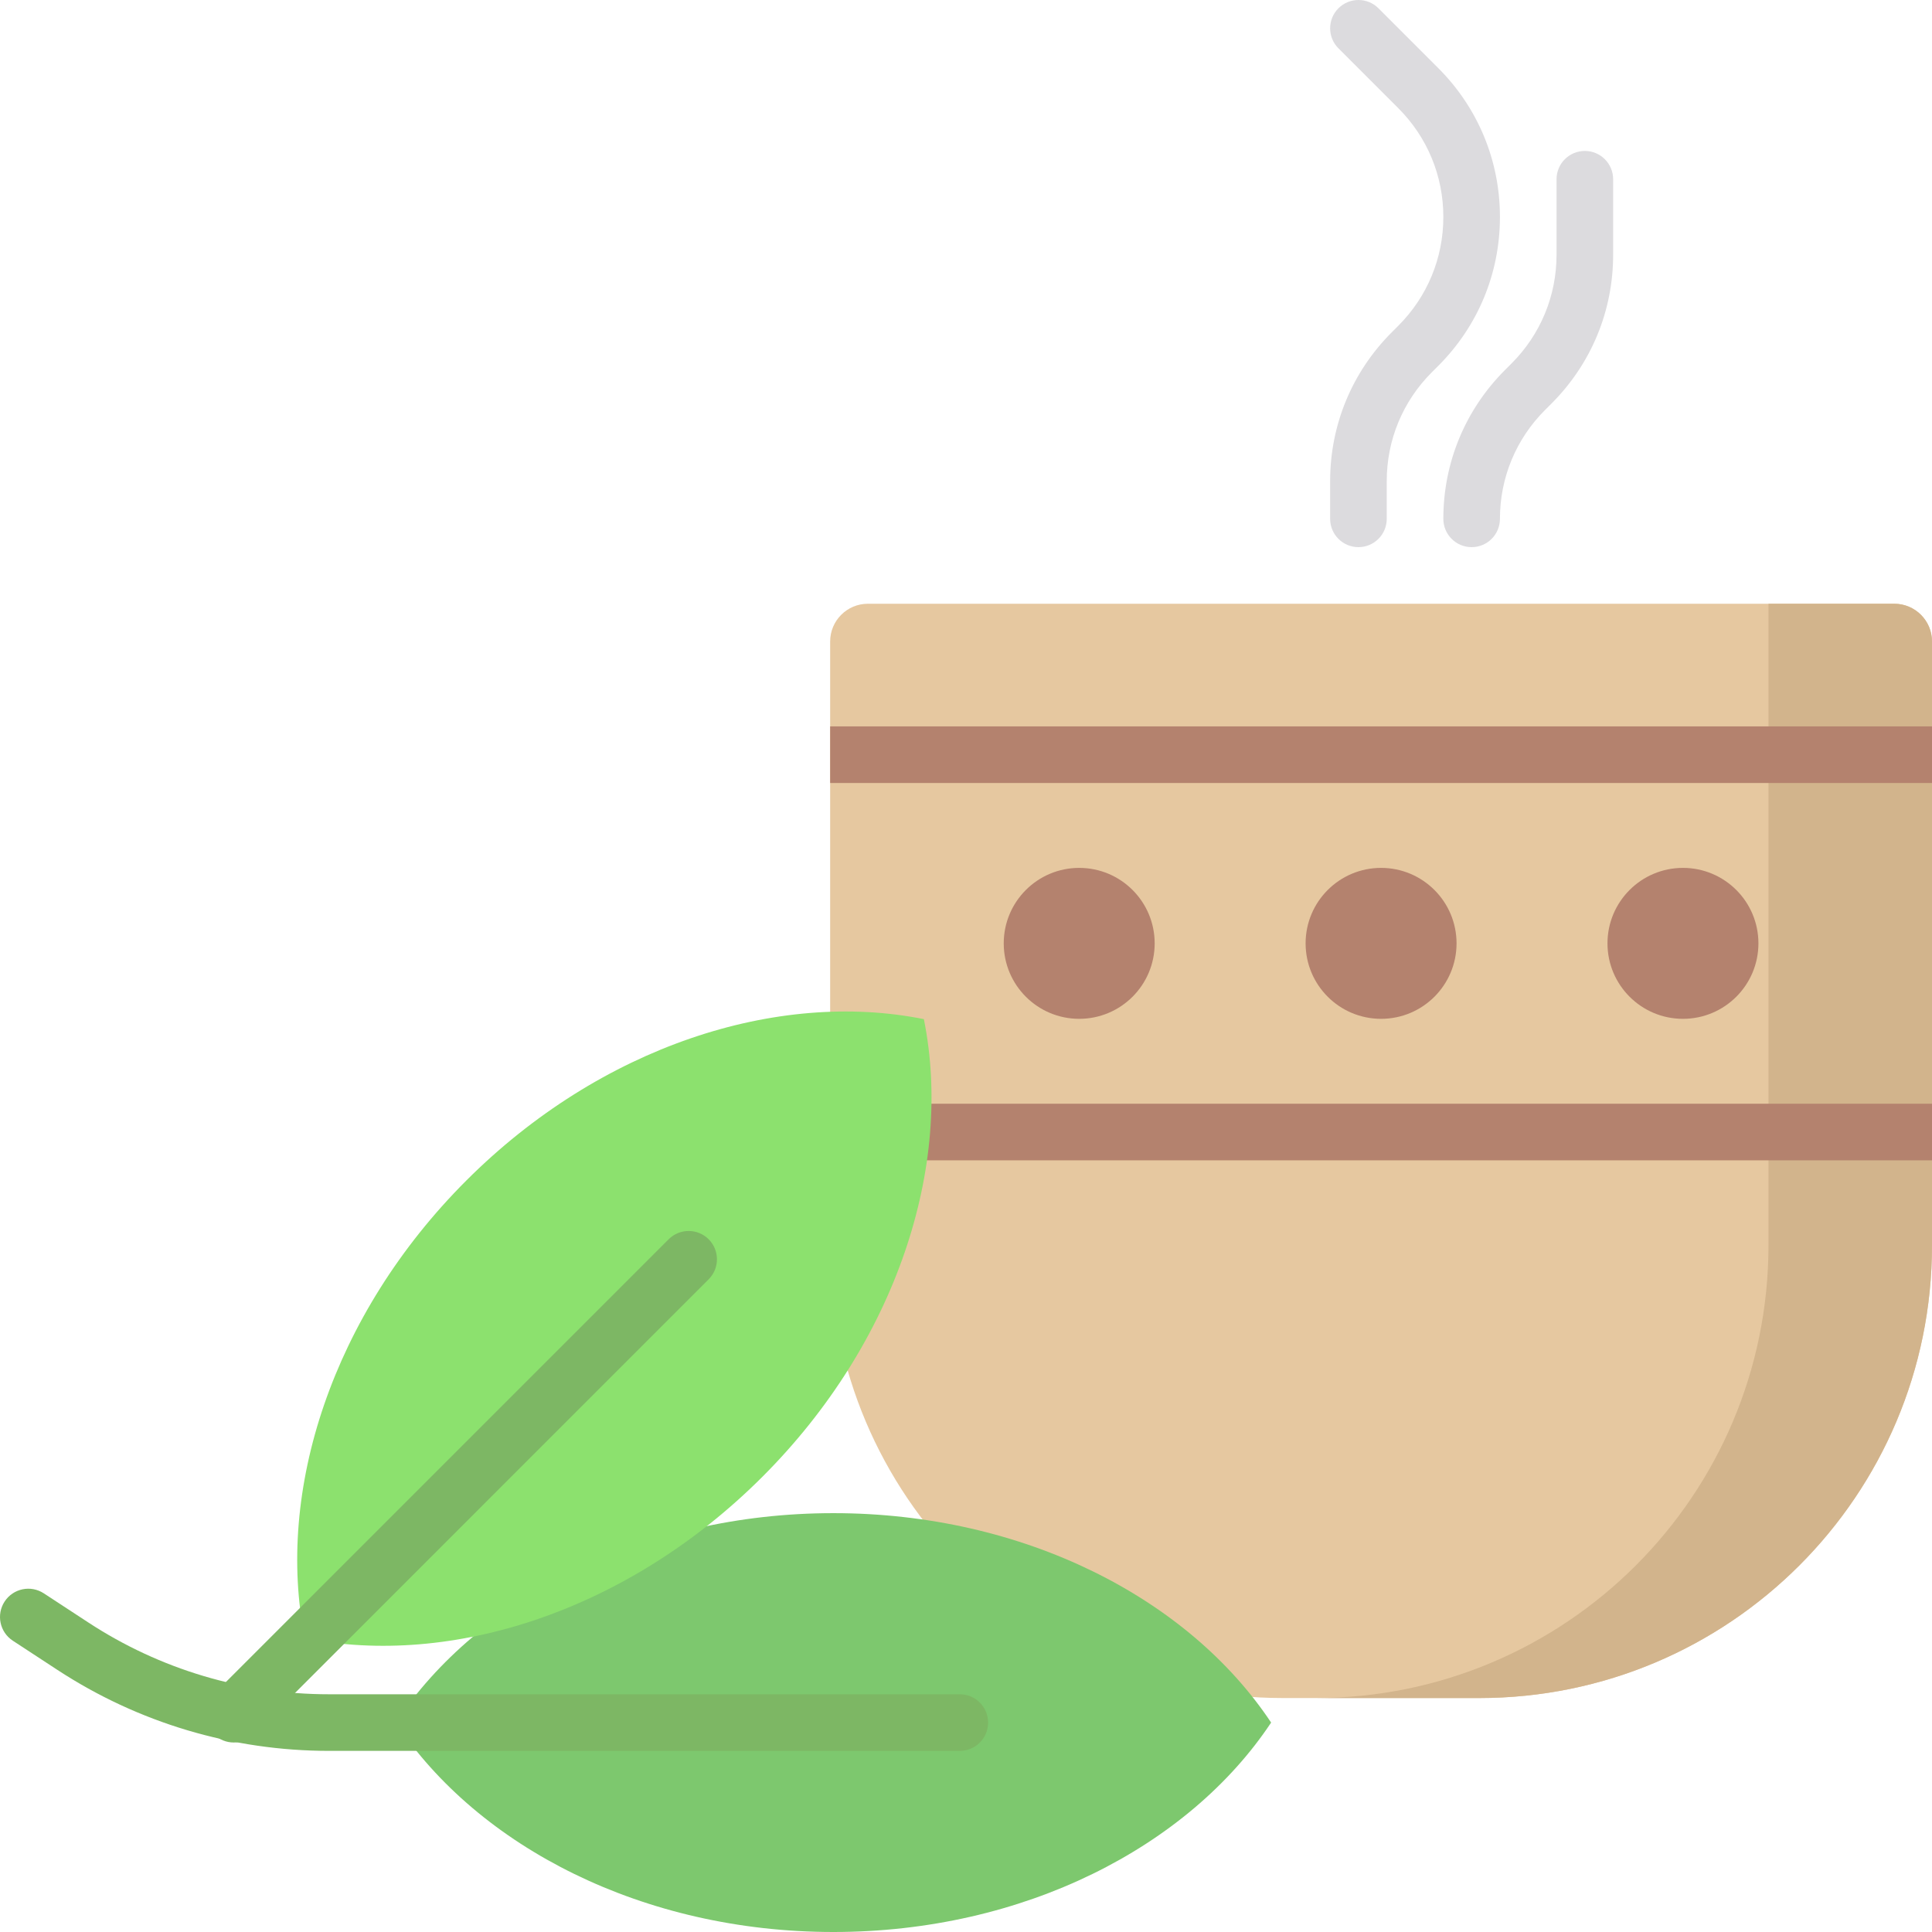 <?xml version="1.0"?>
<svg xmlns="http://www.w3.org/2000/svg" xmlns:xlink="http://www.w3.org/1999/xlink" version="1.1" id="Capa_1" x="0px" y="0px" viewBox="0 0 512 512" style="enable-background:new 0 0 512 512;" xml:space="preserve" width="512px" height="512px" class=""><g><path style="fill:#E6C8A0;" d="M230,160h272c5.523,0,10,4.477,10,10v160c0,66.274-53.726,120-120,120h-52  c-66.274,0-120-53.726-120-120V170C220,164.477,224.477,160,230,160z" data-original="#E6C8A0" class=""/><path style="fill:#D2B48C;" d="M512,170v160c0,66.274-53.726,120-120,120h-43.333c66.274,0,120-53.726,120-120V160H502  C507.523,160,512,164.477,512,170z" data-original="#D2B48C" class=""/><g>
	<path style="fill:#B4826E;" d="M466,250c0,11.046-8.954,20-20,20s-20-8.954-20-20c0-11.046,8.954-20,20-20S466,238.954,466,250z    M366,230c-11.046,0-20,8.954-20,20c0,11.046,8.954,20,20,20s20-8.954,20-20C386,238.954,377.046,230,366,230z M286,230   c-11.046,0-20,8.954-20,20c0,11.046,8.954,20,20,20s20-8.954,20-20C306,238.954,297.046,230,286,230z" data-original="#B4826E" class=""/>
	<path style="fill:#B4826E;" d="M512,192.5v15H220v-15H512z M220,307.5h292v-15H220V307.5z" data-original="#B4826E" class=""/>
</g><path style="fill:#7DC86E;" d="M220.86,512c-50.371,0-94.076-22.51-116-55.5c21.924-32.99,65.629-55.5,116-55.5  s94.076,22.51,116,55.5C314.936,489.49,271.231,512,220.86,512z" data-original="#7DC86E" class=""/><path style="fill:#8CE16E;" d="M202.056,391.353c-35.618,35.618-82.438,50.605-121.269,42.78  c-7.825-38.831,7.162-85.651,42.78-121.269s82.438-50.605,121.269-42.78C252.661,308.914,237.674,355.735,202.056,391.353z" data-original="#8CE16E"/><g>
	<path style="fill:#7DB764;" d="M187.803,339.026L67.246,459.583c-1.464,1.464-3.384,2.197-5.303,2.197s-3.839-0.732-5.303-2.197   c-2.929-2.929-2.929-7.678,0-10.606L177.197,328.42c2.929-2.929,7.678-2.929,10.606,0   C190.732,331.349,190.732,336.098,187.803,339.026z" data-original="#7DB764"/>
	<path style="fill:#7DB764;" d="M261.861,456.5c0,4.142-3.358,7.5-7.5,7.5H87.208c-25.649,0-50.549-7.425-72.01-21.471   l-11.804-7.726c-3.466-2.269-4.437-6.917-2.168-10.383c2.268-3.466,6.917-4.437,10.383-2.168l11.804,7.726   C42.424,442.422,64.484,449,87.208,449h167.153C258.503,449,261.861,452.358,261.861,456.5z" data-original="#7DB764"/>
</g><path style="fill:#DCDBDE" d="M397.5,57.5c0,14.9-5.803,28.908-16.338,39.445l-1.718,1.717  c-7.702,7.702-11.944,17.944-11.944,28.837v10c0,4.142-3.357,7.5-7.5,7.5s-7.5-3.358-7.5-7.5v-10c0-14.9,5.803-28.908,16.338-39.445  l1.718-1.717C378.258,78.635,382.5,68.394,382.5,57.5s-4.242-21.136-11.945-28.839l-15.857-15.858  c-2.93-2.929-2.93-7.677-0.001-10.606c2.93-2.929,7.679-2.93,10.606,0l15.858,15.858C391.697,28.591,397.5,42.6,397.5,57.5z M420,40  c-4.143,0-7.5,3.358-7.5,7.5v20c0,10.894-4.242,21.136-11.944,28.838l-1.718,1.717C388.303,108.591,382.5,122.6,382.5,137.5  c0,4.142,3.357,7.5,7.5,7.5s7.5-3.358,7.5-7.5c0-10.894,4.242-21.136,11.944-28.838l1.718-1.717  C421.697,96.408,427.5,82.4,427.5,67.5v-20C427.5,43.358,424.143,40,420,40z" data-original="#DCDBDE" class="active-path" data-old_color="#DCDBDE"/></g> </svg>
